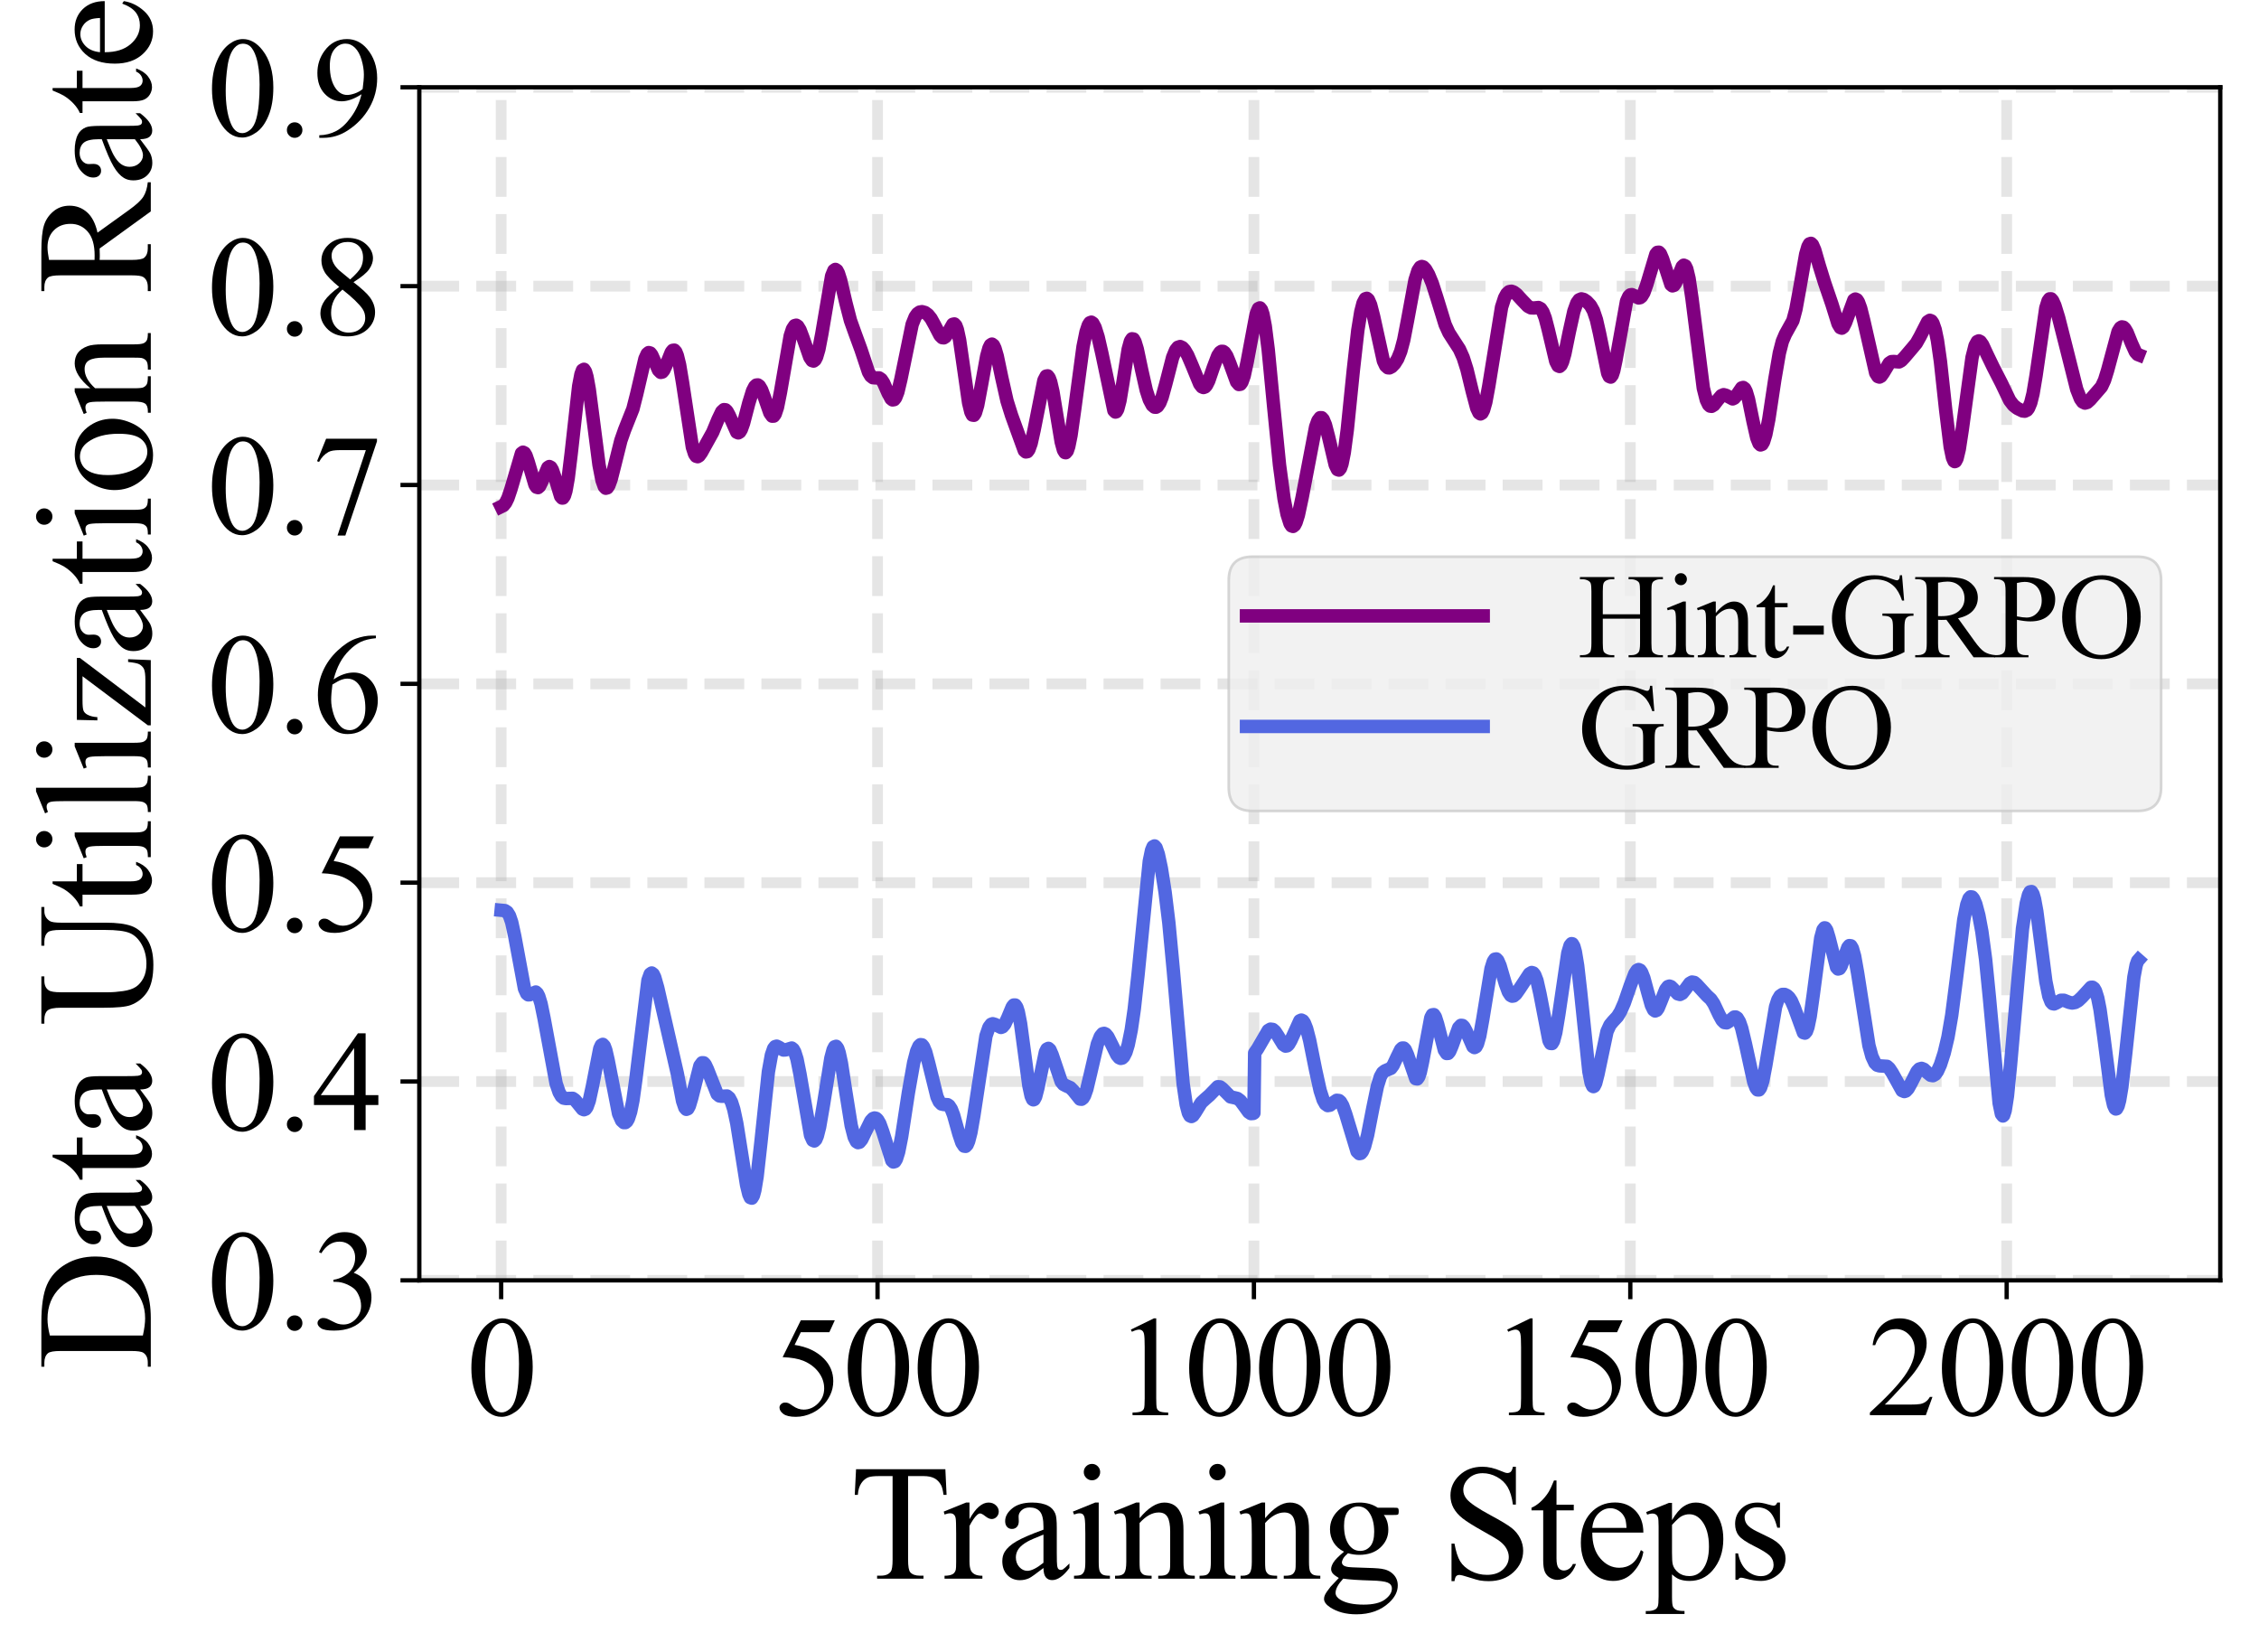 <?xml version="1.0" encoding="utf-8" standalone="no"?>
<!DOCTYPE svg PUBLIC "-//W3C//DTD SVG 1.1//EN"
  "http://www.w3.org/Graphics/SVG/1.1/DTD/svg11.dtd">
<svg xmlns:xlink="http://www.w3.org/1999/xlink" width="419.948pt" height="307.107pt" viewBox="0 0 419.948 307.107" xmlns="http://www.w3.org/2000/svg" version="1.1">
 <defs>
  <style type="text/css">*{stroke-linejoin: round; stroke-linecap: butt}</style>
 </defs>
 <g id="figure_1">
  <g id="patch_1">
   <path d="M 0 307.107 
L 419.948 307.107 
L 419.948 0 
L 0 0 
z
" style="fill: #ffffff"/>
  </g>
  <g id="axes_1">
   <g id="patch_2">
    <path d="M 77.948 237.987 
L 412.748 237.987 
L 412.748 16.227 
L 77.948 16.227 
z
" style="fill: #ffffff"/>
   </g>
   <g id="matplotlib.axis_1">
    <g id="xtick_1">
     <g id="line2d_1">
      <path d="M 93.167 237.987 
L 93.167 16.227 
" clip-path="url(#p83a9f3917a)" style="fill: none; stroke-dasharray: 7.4,3.2; stroke-dashoffset: 0; stroke: #a9a9a9; stroke-opacity: 0.3; stroke-width: 2"/>
     </g>
     <g id="line2d_2">
      <defs>
       <path id="m2f817551c4" d="M 0 0 
L 0 3.5 
" style="stroke: #000000; stroke-width: 0.8"/>
      </defs>
      <g>
       <use xlink:href="#m2f817551c4" x="93.167" y="237.987" style="stroke: #000000; stroke-width: 0.8"/>
      </g>
     </g>
     <g id="text_1">
      <!-- 0 -->
      <g transform="translate(86.667 263.041) scale(0.26 -0.26)">
       <defs>
        <path id="TimesNewRomanPSMT-30" d="M 231 2094 
Q 231 2819 450 3342 
Q 669 3866 1031 4122 
Q 1313 4325 1613 4325 
Q 2100 4325 2488 3828 
Q 2972 3213 2972 2159 
Q 2972 1422 2759 906 
Q 2547 391 2217 158 
Q 1888 -75 1581 -75 
Q 975 -75 572 641 
Q 231 1244 231 2094 
z
M 844 2016 
Q 844 1141 1059 588 
Q 1238 122 1591 122 
Q 1759 122 1940 273 
Q 2122 425 2216 781 
Q 2359 1319 2359 2297 
Q 2359 3022 2209 3506 
Q 2097 3866 1919 4016 
Q 1791 4119 1609 4119 
Q 1397 4119 1231 3928 
Q 1006 3669 925 3112 
Q 844 2556 844 2016 
z
" transform="scale(0.016)"/>
       </defs>
       <use xlink:href="#TimesNewRomanPSMT-30"/>
      </g>
     </g>
    </g>
    <g id="xtick_2">
     <g id="line2d_3">
      <path d="M 163.135 237.987 
L 163.135 16.227 
" clip-path="url(#p83a9f3917a)" style="fill: none; stroke-dasharray: 7.4,3.2; stroke-dashoffset: 0; stroke: #a9a9a9; stroke-opacity: 0.3; stroke-width: 2"/>
     </g>
     <g id="line2d_4">
      <g>
       <use xlink:href="#m2f817551c4" x="163.135" y="237.987" style="stroke: #000000; stroke-width: 0.8"/>
      </g>
     </g>
     <g id="text_2">
      <!-- 500 -->
      <g transform="translate(143.635 263.041) scale(0.26 -0.26)">
       <defs>
        <path id="TimesNewRomanPSMT-35" d="M 2778 4238 
L 2534 3706 
L 1259 3706 
L 981 3138 
Q 1809 3016 2294 2522 
Q 2709 2097 2709 1522 
Q 2709 1188 2573 903 
Q 2438 619 2231 419 
Q 2025 219 1772 97 
Q 1413 -75 1034 -75 
Q 653 -75 479 54 
Q 306 184 306 341 
Q 306 428 378 495 
Q 450 563 559 563 
Q 641 563 702 538 
Q 763 513 909 409 
Q 1144 247 1384 247 
Q 1750 247 2026 523 
Q 2303 800 2303 1197 
Q 2303 1581 2056 1914 
Q 1809 2247 1375 2428 
Q 1034 2569 447 2591 
L 1259 4238 
L 2778 4238 
z
" transform="scale(0.016)"/>
       </defs>
       <use xlink:href="#TimesNewRomanPSMT-35"/>
       <use xlink:href="#TimesNewRomanPSMT-30" transform="translate(50 0)"/>
       <use xlink:href="#TimesNewRomanPSMT-30" transform="translate(100 0)"/>
      </g>
     </g>
    </g>
    <g id="xtick_3">
     <g id="line2d_5">
      <path d="M 233.104 237.987 
L 233.104 16.227 
" clip-path="url(#p83a9f3917a)" style="fill: none; stroke-dasharray: 7.4,3.2; stroke-dashoffset: 0; stroke: #a9a9a9; stroke-opacity: 0.3; stroke-width: 2"/>
     </g>
     <g id="line2d_6">
      <g>
       <use xlink:href="#m2f817551c4" x="233.104" y="237.987" style="stroke: #000000; stroke-width: 0.8"/>
      </g>
     </g>
     <g id="text_3">
      <!-- 1000 -->
      <g transform="translate(207.104 263.041) scale(0.26 -0.26)">
       <defs>
        <path id="TimesNewRomanPSMT-31" d="M 750 3822 
L 1781 4325 
L 1884 4325 
L 1884 747 
Q 1884 391 1914 303 
Q 1944 216 2037 169 
Q 2131 122 2419 116 
L 2419 0 
L 825 0 
L 825 116 
Q 1125 122 1212 167 
Q 1300 213 1334 289 
Q 1369 366 1369 747 
L 1369 3034 
Q 1369 3497 1338 3628 
Q 1316 3728 1258 3775 
Q 1200 3822 1119 3822 
Q 1003 3822 797 3725 
L 750 3822 
z
" transform="scale(0.016)"/>
       </defs>
       <use xlink:href="#TimesNewRomanPSMT-31"/>
       <use xlink:href="#TimesNewRomanPSMT-30" transform="translate(50 0)"/>
       <use xlink:href="#TimesNewRomanPSMT-30" transform="translate(100 0)"/>
       <use xlink:href="#TimesNewRomanPSMT-30" transform="translate(150 0)"/>
      </g>
     </g>
    </g>
    <g id="xtick_4">
     <g id="line2d_7">
      <path d="M 303.073 237.987 
L 303.073 16.227 
" clip-path="url(#p83a9f3917a)" style="fill: none; stroke-dasharray: 7.4,3.2; stroke-dashoffset: 0; stroke: #a9a9a9; stroke-opacity: 0.3; stroke-width: 2"/>
     </g>
     <g id="line2d_8">
      <g>
       <use xlink:href="#m2f817551c4" x="303.073" y="237.987" style="stroke: #000000; stroke-width: 0.8"/>
      </g>
     </g>
     <g id="text_4">
      <!-- 1500 -->
      <g transform="translate(277.073 263.041) scale(0.26 -0.26)">
       <use xlink:href="#TimesNewRomanPSMT-31"/>
       <use xlink:href="#TimesNewRomanPSMT-35" transform="translate(50 0)"/>
       <use xlink:href="#TimesNewRomanPSMT-30" transform="translate(100 0)"/>
       <use xlink:href="#TimesNewRomanPSMT-30" transform="translate(150 0)"/>
      </g>
     </g>
    </g>
    <g id="xtick_5">
     <g id="line2d_9">
      <path d="M 373.041 237.987 
L 373.041 16.227 
" clip-path="url(#p83a9f3917a)" style="fill: none; stroke-dasharray: 7.4,3.2; stroke-dashoffset: 0; stroke: #a9a9a9; stroke-opacity: 0.3; stroke-width: 2"/>
     </g>
     <g id="line2d_10">
      <g>
       <use xlink:href="#m2f817551c4" x="373.041" y="237.987" style="stroke: #000000; stroke-width: 0.8"/>
      </g>
     </g>
     <g id="text_5">
      <!-- 2000 -->
      <g transform="translate(347.041 263.041) scale(0.26 -0.26)">
       <defs>
        <path id="TimesNewRomanPSMT-32" d="M 2934 816 
L 2638 0 
L 138 0 
L 138 116 
Q 1241 1122 1691 1759 
Q 2141 2397 2141 2925 
Q 2141 3328 1894 3587 
Q 1647 3847 1303 3847 
Q 991 3847 742 3664 
Q 494 3481 375 3128 
L 259 3128 
Q 338 3706 661 4015 
Q 984 4325 1469 4325 
Q 1984 4325 2329 3994 
Q 2675 3663 2675 3213 
Q 2675 2891 2525 2569 
Q 2294 2063 1775 1497 
Q 997 647 803 472 
L 1909 472 
Q 2247 472 2383 497 
Q 2519 522 2628 598 
Q 2738 675 2819 816 
L 2934 816 
z
" transform="scale(0.016)"/>
       </defs>
       <use xlink:href="#TimesNewRomanPSMT-32"/>
       <use xlink:href="#TimesNewRomanPSMT-30" transform="translate(50 0)"/>
       <use xlink:href="#TimesNewRomanPSMT-30" transform="translate(100 0)"/>
       <use xlink:href="#TimesNewRomanPSMT-30" transform="translate(150 0)"/>
      </g>
     </g>
    </g>
    <g id="text_6">
     <!-- Training Steps -->
     <g transform="translate(157.969 293.433) scale(0.3 -0.3)">
      <defs>
       <path id="TimesNewRomanPSMT-54" d="M 3703 4238 
L 3750 3244 
L 3631 3244 
Q 3597 3506 3538 3619 
Q 3441 3800 3280 3886 
Q 3119 3972 2856 3972 
L 2259 3972 
L 2259 734 
Q 2259 344 2344 247 
Q 2463 116 2709 116 
L 2856 116 
L 2856 0 
L 1059 0 
L 1059 116 
L 1209 116 
Q 1478 116 1591 278 
Q 1659 378 1659 734 
L 1659 3972 
L 1150 3972 
Q 853 3972 728 3928 
Q 566 3869 450 3700 
Q 334 3531 313 3244 
L 194 3244 
L 244 4238 
L 3703 4238 
z
" transform="scale(0.016)"/>
       <path id="TimesNewRomanPSMT-72" d="M 1038 2947 
L 1038 2303 
Q 1397 2947 1775 2947 
Q 1947 2947 2059 2842 
Q 2172 2738 2172 2600 
Q 2172 2478 2090 2393 
Q 2009 2309 1897 2309 
Q 1788 2309 1652 2417 
Q 1516 2525 1450 2525 
Q 1394 2525 1328 2463 
Q 1188 2334 1038 2041 
L 1038 669 
Q 1038 431 1097 309 
Q 1138 225 1241 169 
Q 1344 113 1538 113 
L 1538 0 
L 72 0 
L 72 113 
Q 291 113 397 181 
Q 475 231 506 341 
Q 522 394 522 644 
L 522 1753 
Q 522 2253 501 2348 
Q 481 2444 426 2487 
Q 372 2531 291 2531 
Q 194 2531 72 2484 
L 41 2597 
L 906 2947 
L 1038 2947 
z
" transform="scale(0.016)"/>
       <path id="TimesNewRomanPSMT-61" d="M 1822 413 
Q 1381 72 1269 19 
Q 1100 -59 909 -59 
Q 613 -59 420 144 
Q 228 347 228 678 
Q 228 888 322 1041 
Q 450 1253 767 1440 
Q 1084 1628 1822 1897 
L 1822 2009 
Q 1822 2438 1686 2597 
Q 1550 2756 1291 2756 
Q 1094 2756 978 2650 
Q 859 2544 859 2406 
L 866 2225 
Q 866 2081 792 2003 
Q 719 1925 600 1925 
Q 484 1925 411 2006 
Q 338 2088 338 2228 
Q 338 2497 613 2722 
Q 888 2947 1384 2947 
Q 1766 2947 2009 2819 
Q 2194 2722 2281 2516 
Q 2338 2381 2338 1966 
L 2338 994 
Q 2338 584 2353 492 
Q 2369 400 2405 369 
Q 2441 338 2488 338 
Q 2538 338 2575 359 
Q 2641 400 2828 588 
L 2828 413 
Q 2478 -56 2159 -56 
Q 2006 -56 1915 50 
Q 1825 156 1822 413 
z
M 1822 616 
L 1822 1706 
Q 1350 1519 1213 1441 
Q 966 1303 859 1153 
Q 753 1003 753 825 
Q 753 600 887 451 
Q 1022 303 1197 303 
Q 1434 303 1822 616 
z
" transform="scale(0.016)"/>
       <path id="TimesNewRomanPSMT-69" d="M 928 4444 
Q 1059 4444 1151 4351 
Q 1244 4259 1244 4128 
Q 1244 3997 1151 3903 
Q 1059 3809 928 3809 
Q 797 3809 703 3903 
Q 609 3997 609 4128 
Q 609 4259 701 4351 
Q 794 4444 928 4444 
z
M 1188 2947 
L 1188 647 
Q 1188 378 1227 289 
Q 1266 200 1342 156 
Q 1419 113 1622 113 
L 1622 0 
L 231 0 
L 231 113 
Q 441 113 512 153 
Q 584 194 626 287 
Q 669 381 669 647 
L 669 1750 
Q 669 2216 641 2353 
Q 619 2453 572 2492 
Q 525 2531 444 2531 
Q 356 2531 231 2484 
L 188 2597 
L 1050 2947 
L 1188 2947 
z
" transform="scale(0.016)"/>
       <path id="TimesNewRomanPSMT-6e" d="M 1034 2341 
Q 1538 2947 1994 2947 
Q 2228 2947 2397 2830 
Q 2566 2713 2666 2444 
Q 2734 2256 2734 1869 
L 2734 647 
Q 2734 375 2778 278 
Q 2813 200 2889 156 
Q 2966 113 3172 113 
L 3172 0 
L 1756 0 
L 1756 113 
L 1816 113 
Q 2016 113 2095 173 
Q 2175 234 2206 353 
Q 2219 400 2219 647 
L 2219 1819 
Q 2219 2209 2117 2386 
Q 2016 2563 1775 2563 
Q 1403 2563 1034 2156 
L 1034 647 
Q 1034 356 1069 288 
Q 1113 197 1189 155 
Q 1266 113 1500 113 
L 1500 0 
L 84 0 
L 84 113 
L 147 113 
Q 366 113 442 223 
Q 519 334 519 647 
L 519 1709 
Q 519 2225 495 2337 
Q 472 2450 423 2490 
Q 375 2531 294 2531 
Q 206 2531 84 2484 
L 38 2597 
L 900 2947 
L 1034 2947 
L 1034 2341 
z
" transform="scale(0.016)"/>
       <path id="TimesNewRomanPSMT-67" d="M 966 1044 
Q 703 1172 562 1401 
Q 422 1631 422 1909 
Q 422 2334 742 2640 
Q 1063 2947 1563 2947 
Q 1972 2947 2272 2747 
L 2878 2747 
Q 3013 2747 3034 2739 
Q 3056 2731 3066 2713 
Q 3084 2684 3084 2613 
Q 3084 2531 3069 2500 
Q 3059 2484 3036 2475 
Q 3013 2466 2878 2466 
L 2506 2466 
Q 2681 2241 2681 1891 
Q 2681 1491 2375 1206 
Q 2069 922 1553 922 
Q 1341 922 1119 984 
Q 981 866 932 777 
Q 884 688 884 625 
Q 884 572 936 522 
Q 988 472 1138 450 
Q 1225 438 1575 428 
Q 2219 413 2409 384 
Q 2700 344 2873 169 
Q 3047 -6 3047 -263 
Q 3047 -616 2716 -925 
Q 2228 -1381 1444 -1381 
Q 841 -1381 425 -1109 
Q 191 -953 191 -784 
Q 191 -709 225 -634 
Q 278 -519 444 -313 
Q 466 -284 763 25 
Q 600 122 533 198 
Q 466 275 466 372 
Q 466 481 555 628 
Q 644 775 966 1044 
z
M 1509 2797 
Q 1278 2797 1122 2612 
Q 966 2428 966 2047 
Q 966 1553 1178 1281 
Q 1341 1075 1591 1075 
Q 1828 1075 1981 1253 
Q 2134 1431 2134 1813 
Q 2134 2309 1919 2591 
Q 1759 2797 1509 2797 
z
M 934 0 
Q 788 -159 713 -296 
Q 638 -434 638 -550 
Q 638 -700 819 -813 
Q 1131 -1006 1722 -1006 
Q 2284 -1006 2551 -807 
Q 2819 -609 2819 -384 
Q 2819 -222 2659 -153 
Q 2497 -84 2016 -72 
Q 1313 -53 934 0 
z
" transform="scale(0.016)"/>
       <path id="TimesNewRomanPSMT-20" transform="scale(0.016)"/>
       <path id="TimesNewRomanPSMT-53" d="M 2934 4334 
L 2934 2869 
L 2819 2869 
Q 2763 3291 2617 3541 
Q 2472 3791 2203 3937 
Q 1934 4084 1647 4084 
Q 1322 4084 1109 3886 
Q 897 3688 897 3434 
Q 897 3241 1031 3081 
Q 1225 2847 1953 2456 
Q 2547 2138 2764 1967 
Q 2981 1797 3098 1565 
Q 3216 1334 3216 1081 
Q 3216 600 2842 251 
Q 2469 -97 1881 -97 
Q 1697 -97 1534 -69 
Q 1438 -53 1133 45 
Q 828 144 747 144 
Q 669 144 623 97 
Q 578 50 556 -97 
L 441 -97 
L 441 1356 
L 556 1356 
Q 638 900 775 673 
Q 913 447 1195 297 
Q 1478 147 1816 147 
Q 2206 147 2432 353 
Q 2659 559 2659 841 
Q 2659 997 2573 1156 
Q 2488 1316 2306 1453 
Q 2184 1547 1640 1851 
Q 1097 2156 867 2337 
Q 638 2519 519 2737 
Q 400 2956 400 3219 
Q 400 3675 750 4004 
Q 1100 4334 1641 4334 
Q 1978 4334 2356 4169 
Q 2531 4091 2603 4091 
Q 2684 4091 2736 4139 
Q 2788 4188 2819 4334 
L 2934 4334 
z
" transform="scale(0.016)"/>
       <path id="TimesNewRomanPSMT-74" d="M 1031 3803 
L 1031 2863 
L 1700 2863 
L 1700 2644 
L 1031 2644 
L 1031 788 
Q 1031 509 1111 412 
Q 1191 316 1316 316 
Q 1419 316 1516 380 
Q 1613 444 1666 569 
L 1788 569 
Q 1678 263 1478 108 
Q 1278 -47 1066 -47 
Q 922 -47 784 33 
Q 647 113 581 261 
Q 516 409 516 719 
L 516 2644 
L 63 2644 
L 63 2747 
Q 234 2816 414 2980 
Q 594 3144 734 3369 
Q 806 3488 934 3803 
L 1031 3803 
z
" transform="scale(0.016)"/>
       <path id="TimesNewRomanPSMT-65" d="M 681 1784 
Q 678 1147 991 784 
Q 1303 422 1725 422 
Q 2006 422 2214 576 
Q 2422 731 2563 1106 
L 2659 1044 
Q 2594 616 2278 264 
Q 1963 -88 1488 -88 
Q 972 -88 605 314 
Q 238 716 238 1394 
Q 238 2128 614 2539 
Q 991 2950 1559 2950 
Q 2041 2950 2350 2633 
Q 2659 2316 2659 1784 
L 681 1784 
z
M 681 1966 
L 2006 1966 
Q 1991 2241 1941 2353 
Q 1863 2528 1708 2628 
Q 1553 2728 1384 2728 
Q 1125 2728 920 2526 
Q 716 2325 681 1966 
z
" transform="scale(0.016)"/>
       <path id="TimesNewRomanPSMT-70" d="M -6 2578 
L 875 2934 
L 994 2934 
L 994 2266 
Q 1216 2644 1439 2795 
Q 1663 2947 1909 2947 
Q 2341 2947 2628 2609 
Q 2981 2197 2981 1534 
Q 2981 794 2556 309 
Q 2206 -88 1675 -88 
Q 1444 -88 1275 -22 
Q 1150 25 994 166 
L 994 -706 
Q 994 -1000 1030 -1079 
Q 1066 -1159 1155 -1206 
Q 1244 -1253 1478 -1253 
L 1478 -1369 
L -22 -1369 
L -22 -1253 
L 56 -1253 
Q 228 -1256 350 -1188 
Q 409 -1153 442 -1076 
Q 475 -1000 475 -688 
L 475 2019 
Q 475 2297 450 2372 
Q 425 2447 370 2484 
Q 316 2522 222 2522 
Q 147 2522 31 2478 
L -6 2578 
z
M 994 2081 
L 994 1013 
Q 994 666 1022 556 
Q 1066 375 1236 237 
Q 1406 100 1666 100 
Q 1978 100 2172 344 
Q 2425 663 2425 1241 
Q 2425 1897 2138 2250 
Q 1938 2494 1663 2494 
Q 1513 2494 1366 2419 
Q 1253 2363 994 2081 
z
" transform="scale(0.016)"/>
       <path id="TimesNewRomanPSMT-73" d="M 2050 2947 
L 2050 1972 
L 1947 1972 
Q 1828 2431 1642 2597 
Q 1456 2763 1169 2763 
Q 950 2763 815 2647 
Q 681 2531 681 2391 
Q 681 2216 781 2091 
Q 878 1963 1175 1819 
L 1631 1597 
Q 2266 1288 2266 781 
Q 2266 391 1970 151 
Q 1675 -88 1309 -88 
Q 1047 -88 709 6 
Q 606 38 541 38 
Q 469 38 428 -44 
L 325 -44 
L 325 978 
L 428 978 
Q 516 541 762 319 
Q 1009 97 1316 97 
Q 1531 97 1667 223 
Q 1803 350 1803 528 
Q 1803 744 1651 891 
Q 1500 1038 1047 1263 
Q 594 1488 453 1669 
Q 313 1847 313 2119 
Q 313 2472 555 2709 
Q 797 2947 1181 2947 
Q 1350 2947 1591 2875 
Q 1750 2828 1803 2828 
Q 1853 2828 1881 2850 
Q 1909 2872 1947 2947 
L 2050 2947 
z
" transform="scale(0.016)"/>
      </defs>
      <use xlink:href="#TimesNewRomanPSMT-54"/>
      <use xlink:href="#TimesNewRomanPSMT-72" transform="translate(57.584 0)"/>
      <use xlink:href="#TimesNewRomanPSMT-61" transform="translate(90.885 0)"/>
      <use xlink:href="#TimesNewRomanPSMT-69" transform="translate(135.27 0)"/>
      <use xlink:href="#TimesNewRomanPSMT-6e" transform="translate(163.053 0)"/>
      <use xlink:href="#TimesNewRomanPSMT-69" transform="translate(213.053 0)"/>
      <use xlink:href="#TimesNewRomanPSMT-6e" transform="translate(240.836 0)"/>
      <use xlink:href="#TimesNewRomanPSMT-67" transform="translate(290.836 0)"/>
      <use xlink:href="#TimesNewRomanPSMT-20" transform="translate(340.836 0)"/>
      <use xlink:href="#TimesNewRomanPSMT-53" transform="translate(365.836 0)"/>
      <use xlink:href="#TimesNewRomanPSMT-74" transform="translate(421.451 0)"/>
      <use xlink:href="#TimesNewRomanPSMT-65" transform="translate(449.234 0)"/>
      <use xlink:href="#TimesNewRomanPSMT-70" transform="translate(493.619 0)"/>
      <use xlink:href="#TimesNewRomanPSMT-73" transform="translate(543.619 0)"/>
     </g>
    </g>
   </g>
   <g id="matplotlib.axis_2">
    <g id="ytick_1">
     <g id="line2d_11">
      <path d="M 77.948 237.987 
L 412.748 237.987 
" clip-path="url(#p83a9f3917a)" style="fill: none; stroke-dasharray: 7.4,3.2; stroke-dashoffset: 0; stroke: #a9a9a9; stroke-opacity: 0.3; stroke-width: 2"/>
     </g>
     <g id="line2d_12">
      <defs>
       <path id="m5b8bbbcfd5" d="M 0 0 
L -3.5 0 
" style="stroke: #000000; stroke-width: 0.8"/>
      </defs>
      <g>
       <use xlink:href="#m5b8bbbcfd5" x="77.948" y="237.987" style="stroke: #000000; stroke-width: 0.8"/>
      </g>
     </g>
     <g id="text_7">
      <!-- 0.3 -->
      <g transform="translate(38.448 247.014) scale(0.26 -0.26)">
       <defs>
        <path id="TimesNewRomanPSMT-2e" d="M 800 606 
Q 947 606 1047 504 
Q 1147 403 1147 259 
Q 1147 116 1045 14 
Q 944 -88 800 -88 
Q 656 -88 554 14 
Q 453 116 453 259 
Q 453 406 554 506 
Q 656 606 800 606 
z
" transform="scale(0.016)"/>
        <path id="TimesNewRomanPSMT-33" d="M 325 3431 
Q 506 3859 782 4092 
Q 1059 4325 1472 4325 
Q 1981 4325 2253 3994 
Q 2459 3747 2459 3466 
Q 2459 3003 1878 2509 
Q 2269 2356 2469 2072 
Q 2669 1788 2669 1403 
Q 2669 853 2319 450 
Q 1863 -75 997 -75 
Q 569 -75 414 31 
Q 259 138 259 259 
Q 259 350 332 419 
Q 406 488 509 488 
Q 588 488 669 463 
Q 722 447 909 348 
Q 1097 250 1169 231 
Q 1284 197 1416 197 
Q 1734 197 1970 444 
Q 2206 691 2206 1028 
Q 2206 1275 2097 1509 
Q 2016 1684 1919 1775 
Q 1784 1900 1550 2001 
Q 1316 2103 1072 2103 
L 972 2103 
L 972 2197 
Q 1219 2228 1467 2375 
Q 1716 2522 1828 2728 
Q 1941 2934 1941 3181 
Q 1941 3503 1739 3701 
Q 1538 3900 1238 3900 
Q 753 3900 428 3381 
L 325 3431 
z
" transform="scale(0.016)"/>
       </defs>
       <use xlink:href="#TimesNewRomanPSMT-30"/>
       <use xlink:href="#TimesNewRomanPSMT-2e" transform="translate(50 0)"/>
       <use xlink:href="#TimesNewRomanPSMT-33" transform="translate(75 0)"/>
      </g>
     </g>
    </g>
    <g id="ytick_2">
     <g id="line2d_13">
      <path d="M 77.948 201.027 
L 412.748 201.027 
" clip-path="url(#p83a9f3917a)" style="fill: none; stroke-dasharray: 7.4,3.2; stroke-dashoffset: 0; stroke: #a9a9a9; stroke-opacity: 0.3; stroke-width: 2"/>
     </g>
     <g id="line2d_14">
      <g>
       <use xlink:href="#m5b8bbbcfd5" x="77.948" y="201.027" style="stroke: #000000; stroke-width: 0.8"/>
      </g>
     </g>
     <g id="text_8">
      <!-- 0.4 -->
      <g transform="translate(38.448 210.054) scale(0.26 -0.26)">
       <defs>
        <path id="TimesNewRomanPSMT-34" d="M 2978 1563 
L 2978 1119 
L 2409 1119 
L 2409 0 
L 1894 0 
L 1894 1119 
L 100 1119 
L 100 1519 
L 2066 4325 
L 2409 4325 
L 2409 1563 
L 2978 1563 
z
M 1894 1563 
L 1894 3666 
L 406 1563 
L 1894 1563 
z
" transform="scale(0.016)"/>
       </defs>
       <use xlink:href="#TimesNewRomanPSMT-30"/>
       <use xlink:href="#TimesNewRomanPSMT-2e" transform="translate(50 0)"/>
       <use xlink:href="#TimesNewRomanPSMT-34" transform="translate(75 0)"/>
      </g>
     </g>
    </g>
    <g id="ytick_3">
     <g id="line2d_15">
      <path d="M 77.948 164.067 
L 412.748 164.067 
" clip-path="url(#p83a9f3917a)" style="fill: none; stroke-dasharray: 7.4,3.2; stroke-dashoffset: 0; stroke: #a9a9a9; stroke-opacity: 0.3; stroke-width: 2"/>
     </g>
     <g id="line2d_16">
      <g>
       <use xlink:href="#m5b8bbbcfd5" x="77.948" y="164.067" style="stroke: #000000; stroke-width: 0.8"/>
      </g>
     </g>
     <g id="text_9">
      <!-- 0.5 -->
      <g transform="translate(38.448 173.094) scale(0.26 -0.26)">
       <use xlink:href="#TimesNewRomanPSMT-30"/>
       <use xlink:href="#TimesNewRomanPSMT-2e" transform="translate(50 0)"/>
       <use xlink:href="#TimesNewRomanPSMT-35" transform="translate(75 0)"/>
      </g>
     </g>
    </g>
    <g id="ytick_4">
     <g id="line2d_17">
      <path d="M 77.948 127.107 
L 412.748 127.107 
" clip-path="url(#p83a9f3917a)" style="fill: none; stroke-dasharray: 7.4,3.2; stroke-dashoffset: 0; stroke: #a9a9a9; stroke-opacity: 0.3; stroke-width: 2"/>
     </g>
     <g id="line2d_18">
      <g>
       <use xlink:href="#m5b8bbbcfd5" x="77.948" y="127.107" style="stroke: #000000; stroke-width: 0.8"/>
      </g>
     </g>
     <g id="text_10">
      <!-- 0.6 -->
      <g transform="translate(38.448 136.134) scale(0.26 -0.26)">
       <defs>
        <path id="TimesNewRomanPSMT-36" d="M 2869 4325 
L 2869 4209 
Q 2456 4169 2195 4045 
Q 1934 3922 1679 3669 
Q 1425 3416 1258 3105 
Q 1091 2794 978 2366 
Q 1428 2675 1881 2675 
Q 2316 2675 2634 2325 
Q 2953 1975 2953 1425 
Q 2953 894 2631 456 
Q 2244 -75 1606 -75 
Q 1172 -75 869 213 
Q 275 772 275 1663 
Q 275 2231 503 2743 
Q 731 3256 1154 3653 
Q 1578 4050 1965 4187 
Q 2353 4325 2688 4325 
L 2869 4325 
z
M 925 2138 
Q 869 1716 869 1456 
Q 869 1156 980 804 
Q 1091 453 1309 247 
Q 1469 100 1697 100 
Q 1969 100 2183 356 
Q 2397 613 2397 1088 
Q 2397 1622 2184 2012 
Q 1972 2403 1581 2403 
Q 1463 2403 1327 2353 
Q 1191 2303 925 2138 
z
" transform="scale(0.016)"/>
       </defs>
       <use xlink:href="#TimesNewRomanPSMT-30"/>
       <use xlink:href="#TimesNewRomanPSMT-2e" transform="translate(50 0)"/>
       <use xlink:href="#TimesNewRomanPSMT-36" transform="translate(75 0)"/>
      </g>
     </g>
    </g>
    <g id="ytick_5">
     <g id="line2d_19">
      <path d="M 77.948 90.147 
L 412.748 90.147 
" clip-path="url(#p83a9f3917a)" style="fill: none; stroke-dasharray: 7.4,3.2; stroke-dashoffset: 0; stroke: #a9a9a9; stroke-opacity: 0.3; stroke-width: 2"/>
     </g>
     <g id="line2d_20">
      <g>
       <use xlink:href="#m5b8bbbcfd5" x="77.948" y="90.147" style="stroke: #000000; stroke-width: 0.8"/>
      </g>
     </g>
     <g id="text_11">
      <!-- 0.7 -->
      <g transform="translate(38.448 99.174) scale(0.26 -0.26)">
       <defs>
        <path id="TimesNewRomanPSMT-37" d="M 644 4238 
L 2916 4238 
L 2916 4119 
L 1503 -88 
L 1153 -88 
L 2419 3728 
L 1253 3728 
Q 900 3728 750 3644 
Q 488 3500 328 3200 
L 238 3234 
L 644 4238 
z
" transform="scale(0.016)"/>
       </defs>
       <use xlink:href="#TimesNewRomanPSMT-30"/>
       <use xlink:href="#TimesNewRomanPSMT-2e" transform="translate(50 0)"/>
       <use xlink:href="#TimesNewRomanPSMT-37" transform="translate(75 0)"/>
      </g>
     </g>
    </g>
    <g id="ytick_6">
     <g id="line2d_21">
      <path d="M 77.948 53.187 
L 412.748 53.187 
" clip-path="url(#p83a9f3917a)" style="fill: none; stroke-dasharray: 7.4,3.2; stroke-dashoffset: 0; stroke: #a9a9a9; stroke-opacity: 0.3; stroke-width: 2"/>
     </g>
     <g id="line2d_22">
      <g>
       <use xlink:href="#m5b8bbbcfd5" x="77.948" y="53.187" style="stroke: #000000; stroke-width: 0.8"/>
      </g>
     </g>
     <g id="text_12">
      <!-- 0.8 -->
      <g transform="translate(38.448 62.214) scale(0.26 -0.26)">
       <defs>
        <path id="TimesNewRomanPSMT-38" d="M 1228 2134 
Q 725 2547 579 2797 
Q 434 3047 434 3316 
Q 434 3728 753 4026 
Q 1072 4325 1600 4325 
Q 2113 4325 2425 4047 
Q 2738 3769 2738 3413 
Q 2738 3175 2569 2928 
Q 2400 2681 1866 2347 
Q 2416 1922 2594 1678 
Q 2831 1359 2831 1006 
Q 2831 559 2490 242 
Q 2150 -75 1597 -75 
Q 994 -75 656 303 
Q 388 606 388 966 
Q 388 1247 577 1523 
Q 766 1800 1228 2134 
z
M 1719 2469 
Q 2094 2806 2194 3001 
Q 2294 3197 2294 3444 
Q 2294 3772 2109 3958 
Q 1925 4144 1606 4144 
Q 1288 4144 1088 3959 
Q 888 3775 888 3528 
Q 888 3366 970 3203 
Q 1053 3041 1206 2894 
L 1719 2469 
z
M 1375 2016 
Q 1116 1797 991 1539 
Q 866 1281 866 981 
Q 866 578 1086 336 
Q 1306 94 1647 94 
Q 1984 94 2187 284 
Q 2391 475 2391 747 
Q 2391 972 2272 1150 
Q 2050 1481 1375 2016 
z
" transform="scale(0.016)"/>
       </defs>
       <use xlink:href="#TimesNewRomanPSMT-30"/>
       <use xlink:href="#TimesNewRomanPSMT-2e" transform="translate(50 0)"/>
       <use xlink:href="#TimesNewRomanPSMT-38" transform="translate(75 0)"/>
      </g>
     </g>
    </g>
    <g id="ytick_7">
     <g id="line2d_23">
      <path d="M 77.948 16.227 
L 412.748 16.227 
" clip-path="url(#p83a9f3917a)" style="fill: none; stroke-dasharray: 7.4,3.2; stroke-dashoffset: 0; stroke: #a9a9a9; stroke-opacity: 0.3; stroke-width: 2"/>
     </g>
     <g id="line2d_24">
      <g>
       <use xlink:href="#m5b8bbbcfd5" x="77.948" y="16.227" style="stroke: #000000; stroke-width: 0.8"/>
      </g>
     </g>
     <g id="text_13">
      <!-- 0.9 -->
      <g transform="translate(38.448 25.254) scale(0.26 -0.26)">
       <defs>
        <path id="TimesNewRomanPSMT-39" d="M 338 -88 
L 338 28 
Q 744 34 1094 217 
Q 1444 400 1770 856 
Q 2097 1313 2225 1859 
Q 1734 1544 1338 1544 
Q 891 1544 572 1889 
Q 253 2234 253 2806 
Q 253 3363 572 3797 
Q 956 4325 1575 4325 
Q 2097 4325 2469 3894 
Q 2925 3359 2925 2575 
Q 2925 1869 2578 1258 
Q 2231 647 1613 244 
Q 1109 -88 516 -88 
L 338 -88 
z
M 2275 2091 
Q 2331 2497 2331 2741 
Q 2331 3044 2228 3395 
Q 2125 3747 1936 3934 
Q 1747 4122 1506 4122 
Q 1228 4122 1018 3872 
Q 809 3622 809 3128 
Q 809 2469 1088 2097 
Q 1291 1828 1588 1828 
Q 1731 1828 1928 1897 
Q 2125 1966 2275 2091 
z
" transform="scale(0.016)"/>
       </defs>
       <use xlink:href="#TimesNewRomanPSMT-30"/>
       <use xlink:href="#TimesNewRomanPSMT-2e" transform="translate(50 0)"/>
       <use xlink:href="#TimesNewRomanPSMT-39" transform="translate(75 0)"/>
      </g>
     </g>
    </g>
    <g id="text_14">
     <!-- Data Utilization Rate -->
     <g transform="translate(28.031 254.567) rotate(-90) scale(0.3 -0.3)">
      <defs>
       <path id="TimesNewRomanPSMT-44" d="M 109 0 
L 109 116 
L 269 116 
Q 538 116 650 288 
Q 719 391 719 750 
L 719 3488 
Q 719 3884 631 3984 
Q 509 4122 269 4122 
L 109 4122 
L 109 4238 
L 1834 4238 
Q 2784 4238 3279 4022 
Q 3775 3806 4076 3303 
Q 4378 2800 4378 2141 
Q 4378 1256 3841 663 
Q 3238 0 2003 0 
L 109 0 
z
M 1319 306 
Q 1716 219 1984 219 
Q 2709 219 3187 728 
Q 3666 1238 3666 2109 
Q 3666 2988 3187 3494 
Q 2709 4000 1959 4000 
Q 1678 4000 1319 3909 
L 1319 306 
z
" transform="scale(0.016)"/>
       <path id="TimesNewRomanPSMT-55" d="M 3053 4122 
L 3053 4238 
L 4553 4238 
L 4553 4122 
L 4394 4122 
Q 4144 4122 4009 3913 
Q 3944 3816 3944 3463 
L 3944 1744 
Q 3944 1106 3817 754 
Q 3691 403 3320 151 
Q 2950 -100 2313 -100 
Q 1619 -100 1259 140 
Q 900 381 750 788 
Q 650 1066 650 1831 
L 650 3488 
Q 650 3878 542 4000 
Q 434 4122 194 4122 
L 34 4122 
L 34 4238 
L 1866 4238 
L 1866 4122 
L 1703 4122 
Q 1441 4122 1328 3956 
Q 1250 3844 1250 3488 
L 1250 1641 
Q 1250 1394 1295 1075 
Q 1341 756 1459 578 
Q 1578 400 1801 284 
Q 2025 169 2350 169 
Q 2766 169 3094 350 
Q 3422 531 3542 814 
Q 3663 1097 3663 1772 
L 3663 3488 
Q 3663 3884 3575 3984 
Q 3453 4122 3213 4122 
L 3053 4122 
z
" transform="scale(0.016)"/>
       <path id="TimesNewRomanPSMT-6c" d="M 1184 4444 
L 1184 647 
Q 1184 378 1223 290 
Q 1263 203 1344 158 
Q 1425 113 1647 113 
L 1647 0 
L 244 0 
L 244 113 
Q 441 113 512 153 
Q 584 194 625 287 
Q 666 381 666 647 
L 666 3247 
Q 666 3731 644 3842 
Q 622 3953 573 3993 
Q 525 4034 450 4034 
Q 369 4034 244 3984 
L 191 4094 
L 1044 4444 
L 1184 4444 
z
" transform="scale(0.016)"/>
       <path id="TimesNewRomanPSMT-7a" d="M 2688 878 
L 2653 0 
L 128 0 
L 128 113 
L 2028 2644 
L 1091 2644 
Q 788 2644 694 2605 
Q 600 2566 541 2456 
Q 456 2300 444 2069 
L 319 2069 
L 338 2863 
L 2738 2863 
L 2738 2747 
L 819 209 
L 1863 209 
Q 2191 209 2308 264 
Q 2425 319 2497 456 
Q 2547 556 2581 878 
L 2688 878 
z
" transform="scale(0.016)"/>
       <path id="TimesNewRomanPSMT-6f" d="M 1600 2947 
Q 2250 2947 2644 2453 
Q 2978 2031 2978 1484 
Q 2978 1100 2793 706 
Q 2609 313 2286 112 
Q 1963 -88 1566 -88 
Q 919 -88 538 428 
Q 216 863 216 1403 
Q 216 1797 411 2186 
Q 606 2575 925 2761 
Q 1244 2947 1600 2947 
z
M 1503 2744 
Q 1338 2744 1170 2645 
Q 1003 2547 900 2300 
Q 797 2053 797 1666 
Q 797 1041 1045 587 
Q 1294 134 1700 134 
Q 2003 134 2200 384 
Q 2397 634 2397 1244 
Q 2397 2006 2069 2444 
Q 1847 2744 1503 2744 
z
" transform="scale(0.016)"/>
       <path id="TimesNewRomanPSMT-52" d="M 4325 0 
L 3194 0 
L 1759 1981 
Q 1600 1975 1500 1975 
Q 1459 1975 1412 1976 
Q 1366 1978 1316 1981 
L 1316 750 
Q 1316 350 1403 253 
Q 1522 116 1759 116 
L 1925 116 
L 1925 0 
L 109 0 
L 109 116 
L 269 116 
Q 538 116 653 291 
Q 719 388 719 750 
L 719 3488 
Q 719 3888 631 3984 
Q 509 4122 269 4122 
L 109 4122 
L 109 4238 
L 1653 4238 
Q 2328 4238 2648 4139 
Q 2969 4041 3192 3777 
Q 3416 3513 3416 3147 
Q 3416 2756 3161 2468 
Q 2906 2181 2372 2063 
L 3247 847 
Q 3547 428 3762 290 
Q 3978 153 4325 116 
L 4325 0 
z
M 1316 2178 
Q 1375 2178 1419 2176 
Q 1463 2175 1491 2175 
Q 2097 2175 2405 2437 
Q 2713 2700 2713 3106 
Q 2713 3503 2464 3751 
Q 2216 4000 1806 4000 
Q 1625 4000 1316 3941 
L 1316 2178 
z
" transform="scale(0.016)"/>
      </defs>
      <use xlink:href="#TimesNewRomanPSMT-44"/>
      <use xlink:href="#TimesNewRomanPSMT-61" transform="translate(72.217 0)"/>
      <use xlink:href="#TimesNewRomanPSMT-74" transform="translate(116.602 0)"/>
      <use xlink:href="#TimesNewRomanPSMT-61" transform="translate(144.385 0)"/>
      <use xlink:href="#TimesNewRomanPSMT-20" transform="translate(188.77 0)"/>
      <use xlink:href="#TimesNewRomanPSMT-55" transform="translate(213.77 0)"/>
      <use xlink:href="#TimesNewRomanPSMT-74" transform="translate(285.986 0)"/>
      <use xlink:href="#TimesNewRomanPSMT-69" transform="translate(313.77 0)"/>
      <use xlink:href="#TimesNewRomanPSMT-6c" transform="translate(341.553 0)"/>
      <use xlink:href="#TimesNewRomanPSMT-69" transform="translate(369.336 0)"/>
      <use xlink:href="#TimesNewRomanPSMT-7a" transform="translate(397.119 0)"/>
      <use xlink:href="#TimesNewRomanPSMT-61" transform="translate(441.504 0)"/>
      <use xlink:href="#TimesNewRomanPSMT-74" transform="translate(485.889 0)"/>
      <use xlink:href="#TimesNewRomanPSMT-69" transform="translate(513.672 0)"/>
      <use xlink:href="#TimesNewRomanPSMT-6f" transform="translate(541.455 0)"/>
      <use xlink:href="#TimesNewRomanPSMT-6e" transform="translate(591.455 0)"/>
      <use xlink:href="#TimesNewRomanPSMT-20" transform="translate(641.455 0)"/>
      <use xlink:href="#TimesNewRomanPSMT-52" transform="translate(666.455 0)"/>
      <use xlink:href="#TimesNewRomanPSMT-61" transform="translate(733.154 0)"/>
      <use xlink:href="#TimesNewRomanPSMT-74" transform="translate(777.539 0)"/>
      <use xlink:href="#TimesNewRomanPSMT-65" transform="translate(805.322 0)"/>
     </g>
    </g>
   </g>
   <g id="line2d_25">
    <path d="M 93.167 94.168 
L 93.586 93.963 
L 94.006 93.44 
L 94.426 92.58 
L 94.986 90.919 
L 96.945 84.261 
L 97.225 84.056 
L 97.505 84.194 
L 97.785 84.663 
L 98.204 85.886 
L 99.464 90.15 
L 99.744 90.554 
L 100.024 90.632 
L 100.303 90.387 
L 100.723 89.544 
L 101.843 86.9 
L 102.123 86.72 
L 102.402 86.867 
L 102.682 87.34 
L 103.102 88.558 
L 104.222 92.25 
L 104.502 92.571 
L 104.641 92.566 
L 104.921 92.174 
L 105.201 91.252 
L 105.621 88.9 
L 106.181 84.306 
L 107.58 71.761 
L 108 69.572 
L 108.28 68.814 
L 108.56 68.65 
L 108.84 69.074 
L 109.119 70.043 
L 109.539 72.362 
L 110.239 77.721 
L 111.358 86.41 
L 111.918 89.28 
L 112.338 90.453 
L 112.618 90.748 
L 112.898 90.672 
L 113.178 90.26 
L 113.597 89.124 
L 114.297 86.37 
L 115.417 81.882 
L 116.116 79.889 
L 117.656 76.019 
L 118.355 73.278 
L 119.895 66.688 
L 120.314 65.774 
L 120.594 65.54 
L 120.874 65.614 
L 121.154 65.961 
L 121.714 67.207 
L 122.414 68.802 
L 122.833 69.215 
L 123.113 69.153 
L 123.393 68.818 
L 123.813 67.909 
L 124.792 65.463 
L 125.072 65.124 
L 125.352 65.087 
L 125.632 65.403 
L 125.912 66.091 
L 126.332 67.8 
L 126.892 71.144 
L 128.711 83.101 
L 129.131 84.392 
L 129.41 84.799 
L 129.69 84.884 
L 129.97 84.71 
L 130.39 84.131 
L 132.489 80.347 
L 133.469 77.984 
L 134.168 76.528 
L 134.588 76.144 
L 134.868 76.172 
L 135.148 76.433 
L 135.568 77.212 
L 136.967 80.337 
L 137.247 80.458 
L 137.527 80.284 
L 137.807 79.822 
L 138.226 78.658 
L 139.206 74.901 
L 139.906 72.643 
L 140.325 71.837 
L 140.605 71.577 
L 140.885 71.549 
L 141.165 71.75 
L 141.585 72.449 
L 142.145 73.953 
L 143.124 76.774 
L 143.544 77.351 
L 143.824 77.344 
L 144.104 76.971 
L 144.524 75.716 
L 145.083 72.93 
L 146.903 62.438 
L 147.322 61.155 
L 147.742 60.523 
L 148.022 60.45 
L 148.302 60.635 
L 148.722 61.322 
L 149.281 62.794 
L 150.541 66.41 
L 150.961 67.021 
L 151.241 67.109 
L 151.52 66.898 
L 151.8 66.363 
L 152.22 64.944 
L 152.78 62.033 
L 154.599 51.307 
L 155.019 50.279 
L 155.299 50.082 
L 155.579 50.266 
L 155.859 50.794 
L 156.278 52.107 
L 157.258 56.318 
L 158.098 59.57 
L 158.937 61.92 
L 160.057 64.977 
L 161.456 69.178 
L 161.876 69.888 
L 162.296 70.212 
L 162.715 70.249 
L 163.415 70.241 
L 163.835 70.528 
L 164.255 71.159 
L 165.094 73.072 
L 165.654 74.107 
L 165.934 74.329 
L 166.214 74.28 
L 166.494 73.931 
L 166.914 72.848 
L 167.473 70.499 
L 169.572 60.291 
L 170.132 58.901 
L 170.552 58.305 
L 170.972 58.011 
L 171.392 57.936 
L 171.951 58.088 
L 172.511 58.495 
L 173.071 59.187 
L 173.771 60.459 
L 174.75 62.347 
L 175.17 62.76 
L 175.45 62.792 
L 175.73 62.61 
L 176.149 61.99 
L 177.129 60.28 
L 177.409 60.215 
L 177.689 60.524 
L 177.969 61.265 
L 178.388 63.194 
L 179.088 68.038 
L 180.068 74.875 
L 180.487 76.598 
L 180.767 77.145 
L 181.047 77.189 
L 181.327 76.752 
L 181.747 75.328 
L 182.447 71.606 
L 183.426 66.211 
L 183.846 64.709 
L 184.126 64.144 
L 184.406 63.966 
L 184.686 64.177 
L 184.965 64.755 
L 185.385 66.192 
L 186.225 70.183 
L 187.204 74.521 
L 188.044 77.198 
L 190.423 83.755 
L 190.703 84 
L 190.983 83.951 
L 191.263 83.582 
L 191.682 82.421 
L 192.242 79.908 
L 194.061 70.709 
L 194.481 69.913 
L 194.761 69.864 
L 195.041 70.224 
L 195.321 70.989 
L 195.741 72.818 
L 196.44 77.097 
L 197.28 82.14 
L 197.7 83.674 
L 197.98 84.116 
L 198.12 84.146 
L 198.399 83.816 
L 198.679 82.985 
L 199.099 80.911 
L 199.799 75.944 
L 201.338 64.453 
L 201.898 61.697 
L 202.318 60.435 
L 202.598 60 
L 202.877 59.887 
L 203.157 60.076 
L 203.577 60.855 
L 204.137 62.624 
L 204.837 65.678 
L 207.076 76.312 
L 207.355 76.589 
L 207.495 76.547 
L 207.775 76.081 
L 208.195 74.485 
L 208.755 71.104 
L 209.734 64.922 
L 210.154 63.402 
L 210.434 62.975 
L 210.714 63.021 
L 210.994 63.507 
L 211.414 64.896 
L 212.253 68.86 
L 213.093 72.555 
L 213.653 74.279 
L 214.212 75.332 
L 214.632 75.678 
L 214.912 75.689 
L 215.192 75.515 
L 215.612 74.892 
L 216.032 73.836 
L 216.731 71.306 
L 217.991 66.432 
L 218.55 65.077 
L 218.97 64.552 
L 219.39 64.416 
L 219.81 64.61 
L 220.23 65.073 
L 220.789 66.022 
L 221.629 67.975 
L 223.028 71.38 
L 223.448 71.912 
L 223.728 72.026 
L 224.008 71.925 
L 224.288 71.608 
L 224.708 70.768 
L 225.547 68.325 
L 226.387 66.115 
L 226.807 65.491 
L 227.087 65.307 
L 227.366 65.317 
L 227.646 65.52 
L 228.066 66.163 
L 228.626 67.535 
L 229.885 70.983 
L 230.305 71.466 
L 230.585 71.423 
L 230.865 71.05 
L 231.285 69.866 
L 231.844 67.289 
L 233.524 58.348 
L 233.944 57.356 
L 234.223 57.226 
L 234.503 57.57 
L 234.783 58.409 
L 235.203 60.59 
L 235.763 65.019 
L 236.742 75.213 
L 237.862 86.448 
L 238.701 92.676 
L 239.261 95.565 
L 239.821 97.331 
L 240.101 97.75 
L 240.381 97.845 
L 240.661 97.618 
L 240.94 97.08 
L 241.36 95.752 
L 242.06 92.491 
L 244.579 79.35 
L 244.999 78.188 
L 245.418 77.64 
L 245.698 77.646 
L 245.978 77.957 
L 246.398 78.963 
L 246.958 81.102 
L 248.217 86.413 
L 248.637 87.279 
L 248.917 87.374 
L 249.197 87.026 
L 249.477 86.213 
L 249.896 84.123 
L 250.456 79.896 
L 251.576 68.868 
L 252.415 61.411 
L 252.975 57.955 
L 253.395 56.326 
L 253.815 55.534 
L 254.095 55.448 
L 254.374 55.699 
L 254.794 56.654 
L 255.354 58.822 
L 257.173 67.084 
L 257.593 67.978 
L 258.013 68.358 
L 258.293 68.38 
L 258.712 68.164 
L 259.272 67.581 
L 259.832 66.689 
L 260.392 65.303 
L 260.951 63.207 
L 261.651 59.596 
L 263.051 52.04 
L 263.61 50.284 
L 264.03 49.657 
L 264.31 49.539 
L 264.59 49.623 
L 265.01 50.046 
L 265.569 51.014 
L 266.269 52.697 
L 267.109 55.325 
L 268.648 60.325 
L 269.348 61.866 
L 270.187 63.174 
L 271.307 64.903 
L 272.006 66.461 
L 272.706 68.67 
L 273.686 72.716 
L 274.525 75.865 
L 274.945 76.744 
L 275.225 76.936 
L 275.505 76.772 
L 275.785 76.237 
L 276.205 74.764 
L 276.764 71.745 
L 279.143 57.094 
L 279.703 55.366 
L 280.123 54.6 
L 280.543 54.218 
L 280.962 54.135 
L 281.382 54.275 
L 281.942 54.695 
L 282.922 55.763 
L 284.041 56.93 
L 284.601 57.221 
L 285.161 57.244 
L 286 57.163 
L 286.42 57.39 
L 286.84 58.013 
L 287.26 59.119 
L 287.819 61.28 
L 289.219 67.18 
L 289.639 67.998 
L 289.918 68.111 
L 290.198 67.857 
L 290.478 67.253 
L 290.898 65.775 
L 291.738 61.66 
L 292.577 57.87 
L 293.137 56.314 
L 293.557 55.728 
L 293.977 55.549 
L 294.396 55.65 
L 294.956 56.025 
L 295.656 56.765 
L 296.216 57.763 
L 296.775 59.422 
L 297.335 61.878 
L 298.874 69.391 
L 299.154 69.97 
L 299.434 70.09 
L 299.714 69.724 
L 299.994 68.889 
L 300.414 66.897 
L 302.373 55.99 
L 302.793 55.081 
L 303.073 54.815 
L 303.352 54.766 
L 303.772 54.946 
L 304.612 55.38 
L 304.892 55.328 
L 305.172 55.106 
L 305.591 54.414 
L 306.151 52.846 
L 307.83 47.244 
L 308.11 46.904 
L 308.39 46.88 
L 308.67 47.179 
L 309.09 48.163 
L 310.629 52.9 
L 310.909 53.13 
L 311.189 53.038 
L 311.469 52.646 
L 312.029 51.26 
L 312.728 49.562 
L 313.008 49.296 
L 313.288 49.418 
L 313.568 49.992 
L 313.988 51.738 
L 314.547 55.531 
L 316.646 72.14 
L 317.206 74.349 
L 317.626 75.222 
L 317.906 75.483 
L 318.186 75.526 
L 318.606 75.272 
L 319.305 74.366 
L 320.005 73.541 
L 320.425 73.362 
L 320.845 73.467 
L 322.104 74.144 
L 322.384 74.012 
L 322.804 73.53 
L 323.783 72.101 
L 324.063 72.024 
L 324.343 72.241 
L 324.623 72.788 
L 325.043 74.198 
L 325.882 78.295 
L 326.582 81.368 
L 327.002 82.43 
L 327.282 82.7 
L 327.562 82.598 
L 327.841 82.126 
L 328.261 80.763 
L 328.821 77.926 
L 329.941 70.509 
L 330.78 65.619 
L 331.34 63.441 
L 331.9 62.129 
L 333.299 59.604 
L 333.859 57.497 
L 334.558 53.662 
L 335.678 47.268 
L 336.098 45.827 
L 336.378 45.335 
L 336.658 45.236 
L 336.937 45.498 
L 337.357 46.449 
L 338.197 49.353 
L 339.176 52.506 
L 340.576 56.608 
L 341.695 60.195 
L 342.115 60.893 
L 342.395 60.995 
L 342.675 60.785 
L 343.095 59.944 
L 344.634 55.758 
L 344.914 55.586 
L 345.194 55.715 
L 345.474 56.143 
L 345.893 57.283 
L 346.453 59.512 
L 348.692 69.331 
L 349.112 69.991 
L 349.392 70.087 
L 349.672 69.936 
L 350.092 69.353 
L 351.211 67.501 
L 351.631 67.221 
L 352.051 67.196 
L 353.03 67.269 
L 353.45 67.039 
L 354.01 66.446 
L 355.549 64.64 
L 356.249 63.792 
L 356.948 62.547 
L 358.348 59.806 
L 358.768 59.539 
L 359.047 59.655 
L 359.327 60.052 
L 359.747 61.261 
L 360.167 63.274 
L 360.727 67.198 
L 361.706 76.225 
L 362.546 83.063 
L 362.966 85.069 
L 363.246 85.703 
L 363.386 85.801 
L 363.525 85.749 
L 363.805 85.227 
L 364.225 83.484 
L 364.785 79.819 
L 366.604 66.448 
L 367.164 64.249 
L 367.584 63.486 
L 367.864 63.364 
L 368.143 63.503 
L 368.563 64.088 
L 369.403 65.901 
L 370.522 68.219 
L 372.062 71.223 
L 373.601 74.43 
L 374.301 75.339 
L 375 75.893 
L 375.98 76.377 
L 376.4 76.43 
L 376.82 76.23 
L 377.099 75.871 
L 377.519 74.858 
L 377.939 73.164 
L 378.499 69.825 
L 380.318 57.253 
L 380.738 55.927 
L 381.018 55.549 
L 381.298 55.543 
L 381.577 55.858 
L 381.997 56.783 
L 382.697 59.051 
L 384.096 64.558 
L 386.055 72.343 
L 386.755 74.128 
L 387.175 74.715 
L 387.595 74.922 
L 388.015 74.8 
L 388.574 74.298 
L 390.673 71.878 
L 391.233 70.668 
L 391.793 68.869 
L 393.752 61.619 
L 394.172 60.937 
L 394.452 60.764 
L 394.732 60.816 
L 395.011 61.07 
L 395.431 61.783 
L 396.271 63.869 
L 396.971 65.413 
L 397.39 65.885 
L 397.53 65.94 
L 397.53 65.94 
" clip-path="url(#p83a9f3917a)" style="fill: none; stroke: #800080; stroke-width: 2.5; stroke-linecap: square"/>
   </g>
   <g id="line2d_26">
    <path d="M 93.167 169.196 
L 93.866 169.262 
L 94.286 169.53 
L 94.706 170.197 
L 95.126 171.422 
L 95.685 173.987 
L 97.505 183.769 
L 97.924 184.69 
L 98.204 184.916 
L 98.484 184.902 
L 99.604 184.394 
L 99.884 184.651 
L 100.163 185.196 
L 100.583 186.572 
L 101.143 189.301 
L 103.382 201.404 
L 103.942 203.04 
L 104.362 203.767 
L 104.781 204.114 
L 105.201 204.19 
L 106.461 204.156 
L 106.88 204.441 
L 107.44 205.112 
L 108.28 206.154 
L 108.56 206.27 
L 108.84 206.159 
L 109.119 205.77 
L 109.539 204.605 
L 110.099 202.046 
L 111.498 194.919 
L 111.778 194.293 
L 112.058 194.125 
L 112.338 194.432 
L 112.618 195.188 
L 113.038 197.008 
L 114.997 207.016 
L 115.557 208.275 
L 115.976 208.662 
L 116.256 208.66 
L 116.536 208.43 
L 116.816 207.943 
L 117.236 206.646 
L 117.656 204.566 
L 118.215 200.544 
L 120.454 182.221 
L 120.874 181.054 
L 121.154 180.857 
L 121.434 181.079 
L 121.714 181.664 
L 122.274 183.625 
L 125.912 199.543 
L 126.892 204.65 
L 127.311 205.884 
L 127.591 206.196 
L 127.871 206.078 
L 128.151 205.556 
L 128.571 204.16 
L 130.11 198.108 
L 130.53 197.542 
L 130.81 197.554 
L 131.09 197.855 
L 131.509 198.741 
L 133.329 203.363 
L 133.748 203.708 
L 134.168 203.771 
L 135.148 203.723 
L 135.568 204.069 
L 135.987 204.861 
L 136.407 206.187 
L 136.967 208.8 
L 137.807 214.092 
L 138.786 220.259 
L 139.206 221.987 
L 139.486 222.604 
L 139.766 222.703 
L 140.046 222.25 
L 140.325 221.227 
L 140.745 218.687 
L 141.445 212.421 
L 142.844 199.213 
L 143.404 196.111 
L 143.824 194.892 
L 144.104 194.536 
L 144.384 194.457 
L 144.803 194.658 
L 145.643 195.173 
L 146.063 195.148 
L 147.182 194.805 
L 147.462 195.036 
L 147.742 195.536 
L 148.162 196.863 
L 148.722 199.669 
L 150.681 211.03 
L 151.101 211.953 
L 151.381 212.077 
L 151.66 211.802 
L 151.94 211.139 
L 152.36 209.492 
L 153.06 205.447 
L 154.459 196.685 
L 154.879 195.121 
L 155.159 194.579 
L 155.439 194.484 
L 155.719 194.85 
L 155.998 195.66 
L 156.418 197.607 
L 157.258 203.1 
L 158.237 209.204 
L 158.797 211.375 
L 159.217 212.199 
L 159.497 212.385 
L 159.777 212.314 
L 160.197 211.816 
L 160.896 210.36 
L 161.876 208.368 
L 162.296 207.912 
L 162.576 207.803 
L 162.855 207.869 
L 163.135 208.12 
L 163.555 208.841 
L 164.115 210.392 
L 165.794 215.723 
L 166.074 215.984 
L 166.354 215.903 
L 166.634 215.453 
L 167.054 214.114 
L 167.613 211.289 
L 168.873 203.068 
L 169.852 197.523 
L 170.412 195.381 
L 170.832 194.444 
L 171.112 194.179 
L 171.392 194.211 
L 171.671 194.542 
L 172.091 195.55 
L 172.651 197.642 
L 174.19 203.877 
L 174.61 204.776 
L 175.03 205.207 
L 175.45 205.3 
L 176.149 205.335 
L 176.429 205.526 
L 176.849 206.165 
L 177.269 207.254 
L 178.249 210.752 
L 178.808 212.406 
L 179.228 213.037 
L 179.508 213.076 
L 179.788 212.777 
L 180.068 212.124 
L 180.487 210.504 
L 181.047 207.29 
L 183.286 192.57 
L 183.846 190.934 
L 184.266 190.389 
L 184.546 190.287 
L 184.965 190.408 
L 186.085 190.971 
L 186.365 190.864 
L 186.785 190.376 
L 187.344 189.165 
L 188.184 187.145 
L 188.464 186.81 
L 188.744 186.814 
L 189.024 187.232 
L 189.304 188.104 
L 189.723 190.251 
L 190.423 195.458 
L 191.263 201.759 
L 191.682 203.721 
L 191.962 204.341 
L 192.102 204.43 
L 192.242 204.375 
L 192.522 203.855 
L 192.942 202.235 
L 194.341 195.559 
L 194.621 195.005 
L 194.901 194.865 
L 195.181 195.113 
L 195.601 196.074 
L 197.28 201.048 
L 197.7 201.562 
L 198.26 201.853 
L 198.959 202.159 
L 199.519 202.718 
L 200.778 204.292 
L 201.058 204.321 
L 201.338 204.108 
L 201.618 203.635 
L 202.038 202.446 
L 202.738 199.51 
L 203.997 194.072 
L 204.557 192.646 
L 204.977 192.144 
L 205.256 192.077 
L 205.536 192.205 
L 205.956 192.709 
L 206.656 194.101 
L 207.635 196.099 
L 208.055 196.598 
L 208.335 196.728 
L 208.615 196.667 
L 208.895 196.397 
L 209.315 195.57 
L 209.734 194.195 
L 210.294 191.454 
L 210.854 187.601 
L 211.554 181.218 
L 213.653 160.093 
L 214.072 158.063 
L 214.352 157.388 
L 214.632 157.24 
L 214.912 157.563 
L 215.332 158.774 
L 215.892 161.393 
L 216.591 165.819 
L 217.291 171.552 
L 218.131 180.49 
L 219.95 201.466 
L 220.51 205.305 
L 220.929 206.901 
L 221.209 207.403 
L 221.489 207.533 
L 221.769 207.372 
L 222.189 206.784 
L 223.308 204.968 
L 224.008 204.318 
L 224.848 203.584 
L 226.387 201.995 
L 226.807 202.024 
L 227.227 202.337 
L 228.766 203.889 
L 229.466 204.037 
L 230.025 204.173 
L 230.585 204.591 
L 231.285 205.542 
L 232.124 206.704 
L 232.544 206.989 
L 232.964 206.96 
L 233.104 206.877 
L 233.244 195.726 
L 233.804 194.913 
L 235.763 191.541 
L 236.183 191.292 
L 236.602 191.347 
L 237.022 191.708 
L 237.582 192.563 
L 238.561 194.165 
L 238.981 194.444 
L 239.261 194.396 
L 239.541 194.146 
L 239.961 193.423 
L 241.64 189.73 
L 241.92 189.608 
L 242.2 189.742 
L 242.48 190.137 
L 242.9 191.198 
L 243.459 193.349 
L 244.579 198.926 
L 245.418 202.719 
L 245.978 204.444 
L 246.398 205.198 
L 246.818 205.501 
L 247.238 205.429 
L 247.797 204.999 
L 248.497 204.518 
L 248.917 204.563 
L 249.197 204.805 
L 249.617 205.525 
L 250.176 207.097 
L 252.275 214.028 
L 252.695 214.43 
L 252.975 214.378 
L 253.255 214.059 
L 253.675 213.096 
L 254.234 210.99 
L 255.214 205.953 
L 256.054 201.908 
L 256.613 200.131 
L 257.033 199.388 
L 257.453 199.052 
L 258.573 198.573 
L 258.992 198.008 
L 259.692 196.5 
L 260.392 195.08 
L 260.672 194.812 
L 260.951 194.808 
L 261.231 195.094 
L 261.651 196.034 
L 263.19 200.499 
L 263.47 200.543 
L 263.75 200.153 
L 264.03 199.324 
L 264.45 197.371 
L 265.989 189.158 
L 266.269 188.634 
L 266.549 188.595 
L 266.829 189.013 
L 267.249 190.326 
L 268.508 195.194 
L 268.928 195.817 
L 269.208 195.798 
L 269.488 195.458 
L 269.907 194.484 
L 271.167 191.031 
L 271.587 190.587 
L 271.867 190.609 
L 272.146 190.875 
L 272.566 191.662 
L 273.826 194.536 
L 274.106 194.716 
L 274.385 194.564 
L 274.665 194.04 
L 275.085 192.555 
L 275.645 189.472 
L 277.184 180.064 
L 277.604 178.72 
L 277.884 178.294 
L 278.164 178.242 
L 278.444 178.537 
L 278.863 179.505 
L 279.843 182.846 
L 280.403 184.379 
L 280.823 185.011 
L 281.102 185.161 
L 281.382 185.119 
L 281.802 184.77 
L 282.502 183.776 
L 284.321 181.014 
L 284.741 180.766 
L 285.021 180.846 
L 285.301 181.185 
L 285.72 182.26 
L 286.28 184.737 
L 287.959 193.446 
L 288.239 193.947 
L 288.519 193.967 
L 288.799 193.496 
L 289.219 191.929 
L 289.779 188.558 
L 291.458 177.142 
L 291.878 175.739 
L 292.157 175.403 
L 292.297 175.431 
L 292.577 175.897 
L 292.857 176.917 
L 293.277 179.444 
L 293.837 184.352 
L 295.376 199.181 
L 295.796 201.278 
L 296.076 201.896 
L 296.216 201.97 
L 296.356 201.895 
L 296.635 201.338 
L 297.055 199.692 
L 298.735 191.742 
L 299.294 190.518 
L 299.854 189.847 
L 300.694 188.94 
L 301.253 188.024 
L 301.953 186.432 
L 303.073 183.192 
L 303.912 180.988 
L 304.332 180.354 
L 304.612 180.213 
L 304.892 180.331 
L 305.172 180.721 
L 305.591 181.779 
L 306.291 184.375 
L 306.991 186.854 
L 307.411 187.715 
L 307.691 187.912 
L 307.97 187.8 
L 308.25 187.407 
L 308.81 186.049 
L 309.65 183.927 
L 310.069 183.387 
L 310.349 183.294 
L 310.629 183.394 
L 311.049 183.805 
L 311.889 184.727 
L 312.308 184.846 
L 312.728 184.625 
L 313.288 183.922 
L 314.128 182.781 
L 314.547 182.539 
L 314.967 182.614 
L 315.387 182.97 
L 317.346 185.095 
L 318.046 185.737 
L 318.606 186.57 
L 319.585 188.638 
L 320.145 189.648 
L 320.565 190.067 
L 320.985 190.121 
L 321.404 189.868 
L 322.384 189.049 
L 322.664 189.037 
L 322.944 189.222 
L 323.363 189.917 
L 323.783 191.123 
L 324.483 194.052 
L 326.022 201.113 
L 326.442 202.222 
L 326.722 202.582 
L 327.002 202.587 
L 327.282 202.21 
L 327.702 200.92 
L 328.261 198.034 
L 330.08 187.137 
L 330.5 185.847 
L 330.92 185.131 
L 331.34 184.844 
L 331.76 184.839 
L 332.18 185.033 
L 332.599 185.417 
L 333.019 186.044 
L 333.579 187.336 
L 335.258 191.946 
L 335.538 192.028 
L 335.818 191.697 
L 336.098 190.918 
L 336.518 188.908 
L 337.077 184.934 
L 338.477 174.355 
L 338.897 172.818 
L 339.176 172.465 
L 339.316 172.487 
L 339.596 172.909 
L 340.016 174.295 
L 341.415 179.8 
L 341.695 180.113 
L 341.975 180.033 
L 342.255 179.597 
L 342.815 178.027 
L 343.514 176.106 
L 343.794 175.764 
L 344.074 175.802 
L 344.354 176.262 
L 344.774 177.732 
L 345.334 180.879 
L 347.433 194.319 
L 347.992 196.374 
L 348.552 197.572 
L 348.972 197.992 
L 349.392 198.118 
L 350.791 198.207 
L 351.211 198.58 
L 351.771 199.427 
L 353.59 202.711 
L 354.01 202.888 
L 354.29 202.797 
L 354.709 202.357 
L 355.269 201.344 
L 356.389 199.147 
L 356.808 198.703 
L 357.228 198.582 
L 357.648 198.755 
L 358.348 199.412 
L 358.908 199.865 
L 359.327 199.942 
L 359.747 199.703 
L 360.167 199.126 
L 360.727 197.893 
L 361.426 195.724 
L 362.126 192.774 
L 362.826 188.703 
L 363.665 182.193 
L 365.065 170.963 
L 365.625 168.147 
L 366.044 167.005 
L 366.324 166.701 
L 366.604 166.731 
L 366.884 167.061 
L 367.304 168.045 
L 367.864 170.144 
L 368.423 173.133 
L 369.123 178.329 
L 369.823 185.35 
L 371.642 205.053 
L 372.062 207.068 
L 372.342 207.429 
L 372.481 207.3 
L 372.761 206.432 
L 373.181 203.729 
L 373.741 198.094 
L 375.98 172.623 
L 376.68 167.953 
L 377.099 166.311 
L 377.379 165.777 
L 377.659 165.722 
L 377.939 166.172 
L 378.219 167.121 
L 378.639 169.406 
L 379.338 174.797 
L 380.318 182.407 
L 380.878 185.171 
L 381.298 186.245 
L 381.577 186.549 
L 381.857 186.605 
L 382.277 186.416 
L 383.117 185.929 
L 383.676 185.925 
L 384.656 186.317 
L 385.216 186.435 
L 385.776 186.333 
L 386.335 186.014 
L 387.035 185.355 
L 388.714 183.518 
L 388.994 183.506 
L 389.274 183.712 
L 389.554 184.195 
L 389.974 185.525 
L 390.393 187.636 
L 391.093 192.669 
L 392.493 203.552 
L 392.912 205.419 
L 393.192 206.03 
L 393.332 206.131 
L 393.472 206.091 
L 393.752 205.589 
L 394.032 204.542 
L 394.452 202.041 
L 395.151 195.983 
L 396.691 181.627 
L 397.11 179.392 
L 397.39 178.612 
L 397.53 178.453 
L 397.53 178.453 
" clip-path="url(#p83a9f3917a)" style="fill: none; stroke: #5267e1; stroke-width: 2.5; stroke-linecap: square"/>
   </g>
   <g id="patch_3">
    <path d="M 77.948 237.987 
L 77.948 16.227 
" style="fill: none; stroke: #000000; stroke-width: 0.8; stroke-linejoin: miter; stroke-linecap: square"/>
   </g>
   <g id="patch_4">
    <path d="M 412.748 237.987 
L 412.748 16.227 
" style="fill: none; stroke: #000000; stroke-width: 0.8; stroke-linejoin: miter; stroke-linecap: square"/>
   </g>
   <g id="patch_5">
    <path d="M 77.948 237.987 
L 412.748 237.987 
" style="fill: none; stroke: #000000; stroke-width: 0.8; stroke-linejoin: miter; stroke-linecap: square"/>
   </g>
   <g id="patch_6">
    <path d="M 77.948 16.227 
L 412.748 16.227 
" style="fill: none; stroke: #000000; stroke-width: 0.8; stroke-linejoin: miter; stroke-linecap: square"/>
   </g>
   <g id="legend_1">
    <g id="patch_7">
     <path d="M 232.826 150.733 
L 397.348 150.733 
Q 401.748 150.733 401.748 146.333 
L 401.748 107.881 
Q 401.748 103.481 397.348 103.481 
L 232.826 103.481 
Q 228.426 103.481 228.426 107.881 
L 228.426 146.333 
Q 228.426 150.733 232.826 150.733 
z
" style="fill: #eeeeee; opacity: 0.8; stroke: #cccccc; stroke-width: 0.5; stroke-linejoin: miter"/>
    </g>
    <g id="line2d_27">
     <path d="M 231.726 114.481 
L 253.726 114.481 
L 275.726 114.481 
" style="fill: none; stroke: #800080; stroke-width: 2.5; stroke-linecap: square"/>
    </g>
    <g id="text_15">
     <!-- Hint-GRPO -->
     <g transform="translate(293.326 122.181) scale(0.22 -0.22)">
      <defs>
       <path id="TimesNewRomanPSMT-48" d="M 1316 2272 
L 3284 2272 
L 3284 3484 
Q 3284 3809 3244 3913 
Q 3213 3991 3113 4047 
Q 2978 4122 2828 4122 
L 2678 4122 
L 2678 4238 
L 4491 4238 
L 4491 4122 
L 4341 4122 
Q 4191 4122 4056 4050 
Q 3956 4000 3920 3898 
Q 3884 3797 3884 3484 
L 3884 750 
Q 3884 428 3925 325 
Q 3956 247 4053 191 
Q 4191 116 4341 116 
L 4491 116 
L 4491 0 
L 2678 0 
L 2678 116 
L 2828 116 
Q 3088 116 3206 269 
Q 3284 369 3284 750 
L 3284 2041 
L 1316 2041 
L 1316 750 
Q 1316 428 1356 325 
Q 1388 247 1488 191 
Q 1622 116 1772 116 
L 1925 116 
L 1925 0 
L 109 0 
L 109 116 
L 259 116 
Q 522 116 641 269 
Q 716 369 716 750 
L 716 3484 
Q 716 3809 675 3913 
Q 644 3991 547 4047 
Q 409 4122 259 4122 
L 109 4122 
L 109 4238 
L 1925 4238 
L 1925 4122 
L 1772 4122 
Q 1622 4122 1488 4050 
Q 1391 4000 1353 3898 
Q 1316 3797 1316 3484 
L 1316 2272 
z
" transform="scale(0.016)"/>
       <path id="TimesNewRomanPSMT-2d" d="M 259 1672 
L 1875 1672 
L 1875 1200 
L 259 1200 
L 259 1672 
z
" transform="scale(0.016)"/>
       <path id="TimesNewRomanPSMT-47" d="M 3928 4334 
L 4038 2997 
L 3928 2997 
Q 3763 3497 3500 3750 
Q 3122 4116 2528 4116 
Q 1719 4116 1297 3475 
Q 944 2934 944 2188 
Q 944 1581 1178 1081 
Q 1413 581 1792 348 
Q 2172 116 2572 116 
Q 2806 116 3025 175 
Q 3244 234 3447 350 
L 3447 1575 
Q 3447 1894 3398 1992 
Q 3350 2091 3248 2142 
Q 3147 2194 2891 2194 
L 2891 2313 
L 4531 2313 
L 4531 2194 
L 4453 2194 
Q 4209 2194 4119 2031 
Q 4056 1916 4056 1575 
L 4056 278 
Q 3697 84 3347 -6 
Q 2997 -97 2569 -97 
Q 1341 -97 703 691 
Q 225 1281 225 2053 
Q 225 2613 494 3125 
Q 813 3734 1369 4063 
Q 1834 4334 2469 4334 
Q 2700 4334 2889 4296 
Q 3078 4259 3425 4131 
Q 3600 4066 3659 4066 
Q 3719 4066 3761 4120 
Q 3803 4175 3813 4334 
L 3928 4334 
z
" transform="scale(0.016)"/>
       <path id="TimesNewRomanPSMT-50" d="M 1313 1984 
L 1313 750 
Q 1313 350 1400 253 
Q 1519 116 1759 116 
L 1922 116 
L 1922 0 
L 106 0 
L 106 116 
L 266 116 
Q 534 116 650 291 
Q 713 388 713 750 
L 713 3488 
Q 713 3888 628 3984 
Q 506 4122 266 4122 
L 106 4122 
L 106 4238 
L 1659 4238 
Q 2228 4238 2556 4120 
Q 2884 4003 3109 3725 
Q 3334 3447 3334 3066 
Q 3334 2547 2992 2222 
Q 2650 1897 2025 1897 
Q 1872 1897 1694 1919 
Q 1516 1941 1313 1984 
z
M 1313 2163 
Q 1478 2131 1606 2115 
Q 1734 2100 1825 2100 
Q 2150 2100 2386 2351 
Q 2622 2603 2622 3003 
Q 2622 3278 2509 3514 
Q 2397 3750 2190 3867 
Q 1984 3984 1722 3984 
Q 1563 3984 1313 3925 
L 1313 2163 
z
" transform="scale(0.016)"/>
       <path id="TimesNewRomanPSMT-4f" d="M 2341 4334 
Q 3166 4334 3770 3707 
Q 4375 3081 4375 2144 
Q 4375 1178 3765 540 
Q 3156 -97 2291 -97 
Q 1416 -97 820 525 
Q 225 1147 225 2134 
Q 225 3144 913 3781 
Q 1509 4334 2341 4334 
z
M 2281 4106 
Q 1713 4106 1369 3684 
Q 941 3159 941 2147 
Q 941 1109 1384 550 
Q 1725 125 2284 125 
Q 2881 125 3270 590 
Q 3659 1056 3659 2059 
Q 3659 3147 3231 3681 
Q 2888 4106 2281 4106 
z
" transform="scale(0.016)"/>
      </defs>
      <use xlink:href="#TimesNewRomanPSMT-48"/>
      <use xlink:href="#TimesNewRomanPSMT-69" transform="translate(72.217 0)"/>
      <use xlink:href="#TimesNewRomanPSMT-6e" transform="translate(100 0)"/>
      <use xlink:href="#TimesNewRomanPSMT-74" transform="translate(150 0)"/>
      <use xlink:href="#TimesNewRomanPSMT-2d" transform="translate(177.783 0)"/>
      <use xlink:href="#TimesNewRomanPSMT-47" transform="translate(211.084 0)"/>
      <use xlink:href="#TimesNewRomanPSMT-52" transform="translate(283.301 0)"/>
      <use xlink:href="#TimesNewRomanPSMT-50" transform="translate(350 0)"/>
      <use xlink:href="#TimesNewRomanPSMT-4f" transform="translate(405.615 0)"/>
     </g>
    </g>
    <g id="line2d_28">
     <path d="M 231.726 135.027 
L 253.726 135.027 
L 275.726 135.027 
" style="fill: none; stroke: #5267e1; stroke-width: 2.5; stroke-linecap: square"/>
    </g>
    <g id="text_16">
     <!-- GRPO -->
     <g transform="translate(293.326 142.727) scale(0.22 -0.22)">
      <use xlink:href="#TimesNewRomanPSMT-47"/>
      <use xlink:href="#TimesNewRomanPSMT-52" transform="translate(72.217 0)"/>
      <use xlink:href="#TimesNewRomanPSMT-50" transform="translate(138.916 0)"/>
      <use xlink:href="#TimesNewRomanPSMT-4f" transform="translate(194.531 0)"/>
     </g>
    </g>
   </g>
  </g>
 </g>
 <defs>
  <clipPath id="p83a9f3917a">
   <rect x="77.948" y="16.227" width="334.8" height="221.76"/>
  </clipPath>
 </defs>
</svg>
